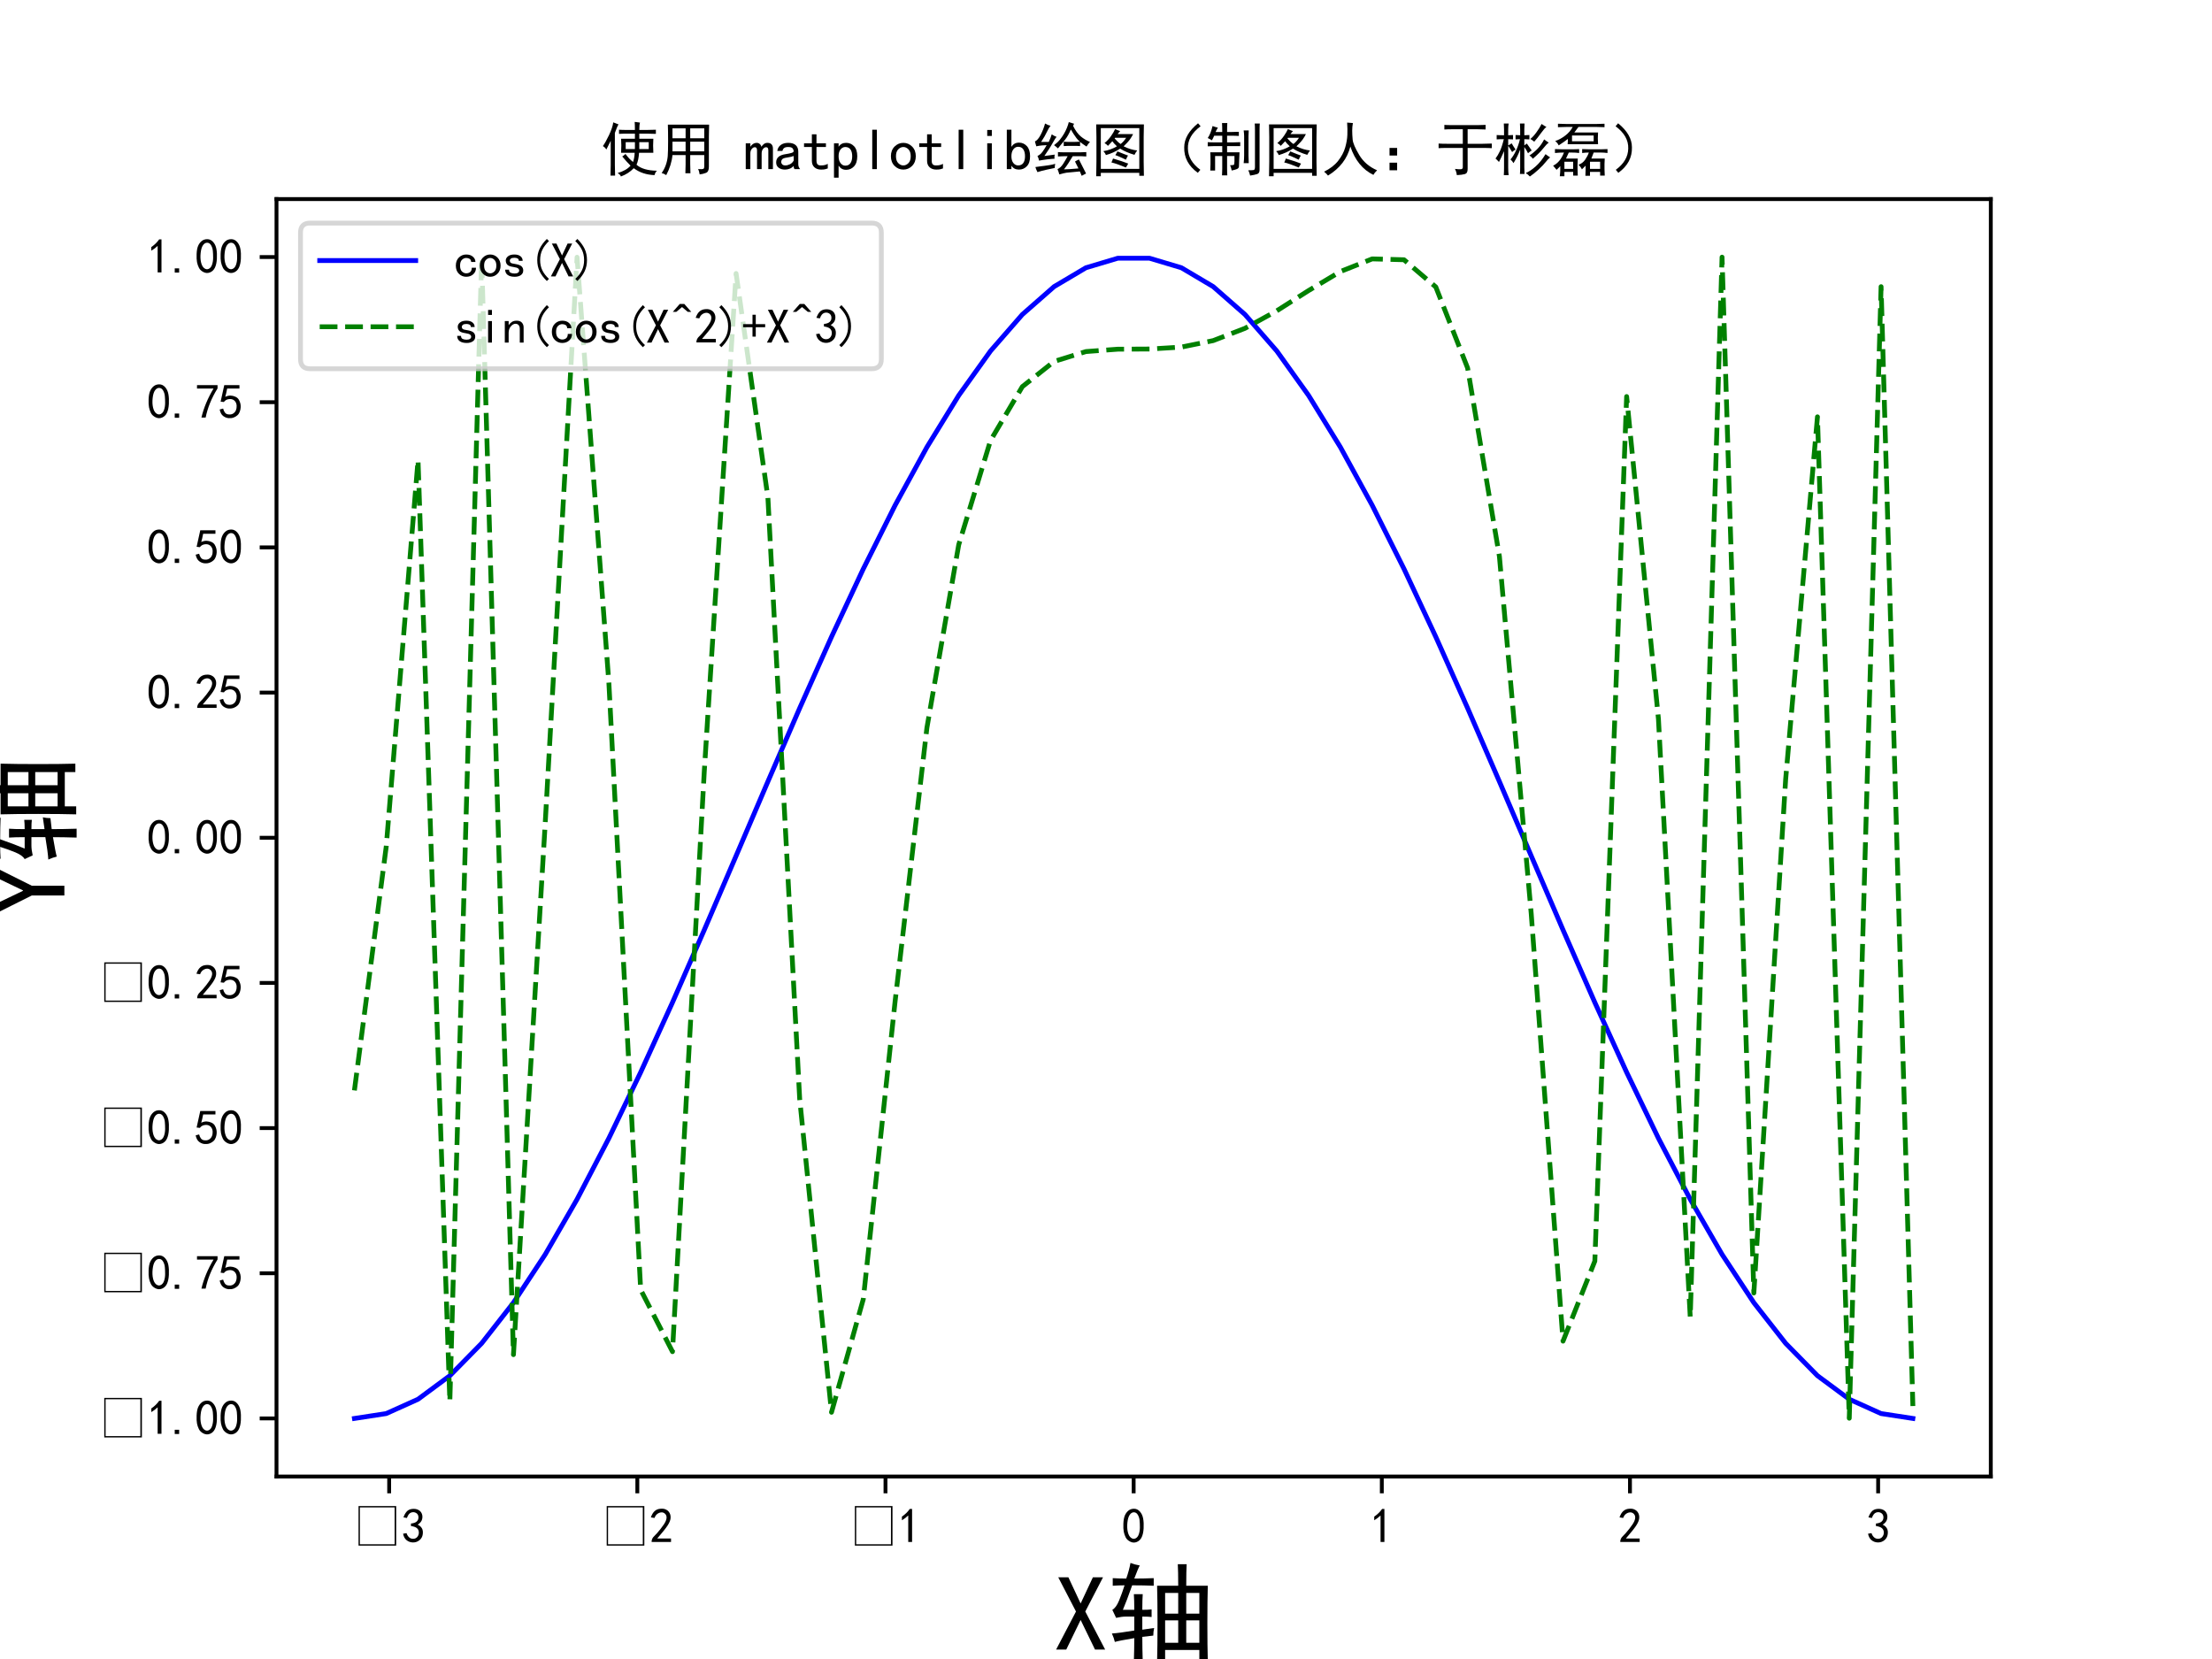 <?xml version="1.0" encoding="utf-8" standalone="no"?>
<!DOCTYPE svg PUBLIC "-//W3C//DTD SVG 1.1//EN"
  "http://www.w3.org/Graphics/SVG/1.1/DTD/svg11.dtd">
<svg height="345.6pt" version="1.1" viewBox="0 0 460.8 345.6" width="460.8pt" xmlns="http://www.w3.org/2000/svg" xmlns:xlink="http://www.w3.org/1999/xlink">
 <defs>
  <style type="text/css">*{stroke-linecap:butt;stroke-linejoin:round;}</style>
 </defs>
 <g id="figure_1">
  <g id="patch_1">
   <path d="M 0 345.6 
L 460.8 345.6 
L 460.8 0 
L 0 0 
z
" style="fill:#ffffff;"/>
  </g>
  <g id="axes_1">
   <g id="patch_2">
    <path d="M 57.6 307.584 
L 414.72 307.584 
L 414.72 41.472 
L 57.6 41.472 
z
" style="fill:#ffffff;"/>
   </g>
   <g id="matplotlib.axis_1">
    <g id="xtick_1">
     <g id="line2d_1">
      <defs>
       <path d="M 0 0 
L 0 3.5 
" id="m7e40cf33c2" style="stroke:#000000;stroke-width:0.8;"/>
      </defs>
      <g>
       <use style="stroke:#000000;stroke-width:0.8;" x="81.07" xlink:href="#m7e40cf33c2" y="307.584"/>
      </g>
     </g>
     <g id="text_1">
      <!-- −3 -->
      <g transform="translate(73.57 321.459)scale(0.1 -0.1)">
       <defs>
        <path d="M 5600 -325 
L 700 -325 
L 700 4825 
L 5600 4825 
L 5600 -325 
z
M 5400 4650 
L 875 4650 
L 875 -150 
L 5400 -150 
L 5400 4650 
z
" id="SimHei-2212" transform="scale(0.016)"/>
        <path d="M 250 1225 
L 700 1300 
Q 800 975 1025 762 
Q 1250 550 1587 562 
Q 1925 575 2125 837 
Q 2325 1100 2300 1437 
Q 2275 1775 2037 1962 
Q 1800 2150 1275 2225 
L 1275 2550 
Q 1800 2600 2037 2825 
Q 2275 3050 2250 3412 
Q 2225 3775 1925 3937 
Q 1625 4100 1287 3975 
Q 950 3850 750 3275 
L 300 3350 
Q 450 3800 712 4100 
Q 975 4400 1425 4450 
Q 1875 4500 2212 4337 
Q 2550 4175 2687 3837 
Q 2825 3500 2725 3100 
Q 2625 2700 2150 2400 
Q 2500 2250 2687 1950 
Q 2875 1650 2812 1162 
Q 2750 675 2375 375 
Q 2000 75 1525 87 
Q 1050 100 700 387 
Q 350 675 250 1225 
z
" id="SimHei-33" transform="scale(0.016)"/>
       </defs>
       <use xlink:href="#SimHei-2212"/>
       <use x="100" xlink:href="#SimHei-33"/>
      </g>
     </g>
    </g>
    <g id="xtick_2">
     <g id="line2d_2">
      <g>
       <use style="stroke:#000000;stroke-width:0.8;" x="132.767" xlink:href="#m7e40cf33c2" y="307.584"/>
      </g>
     </g>
     <g id="text_2">
      <!-- −2 -->
      <g transform="translate(125.267 321.459)scale(0.1 -0.1)">
       <defs>
        <path d="M 300 250 
Q 325 625 650 925 
Q 975 1225 1475 1862 
Q 1975 2500 2125 2850 
Q 2275 3200 2237 3450 
Q 2200 3700 2000 3862 
Q 1800 4025 1537 4000 
Q 1275 3975 1037 3800 
Q 800 3625 675 3275 
L 200 3350 
Q 400 3925 712 4187 
Q 1025 4450 1450 4475 
Q 1700 4500 1900 4462 
Q 2100 4425 2312 4287 
Q 2525 4150 2662 3875 
Q 2800 3600 2762 3212 
Q 2725 2825 2375 2287 
Q 2025 1750 1025 600 
L 2825 600 
L 2825 150 
L 300 150 
L 300 250 
z
" id="SimHei-32" transform="scale(0.016)"/>
       </defs>
       <use xlink:href="#SimHei-2212"/>
       <use x="100" xlink:href="#SimHei-32"/>
      </g>
     </g>
    </g>
    <g id="xtick_3">
     <g id="line2d_3">
      <g>
       <use style="stroke:#000000;stroke-width:0.8;" x="184.463" xlink:href="#m7e40cf33c2" y="307.584"/>
      </g>
     </g>
     <g id="text_3">
      <!-- −1 -->
      <g transform="translate(176.963 321.459)scale(0.1 -0.1)">
       <defs>
        <path d="M 1400 3600 
Q 1075 3275 575 2975 
L 575 3450 
Q 1200 3875 1600 4450 
L 1900 4450 
L 1900 150 
L 1400 150 
L 1400 3600 
z
" id="SimHei-31" transform="scale(0.016)"/>
       </defs>
       <use xlink:href="#SimHei-2212"/>
       <use x="100" xlink:href="#SimHei-31"/>
      </g>
     </g>
    </g>
    <g id="xtick_4">
     <g id="line2d_4">
      <g>
       <use style="stroke:#000000;stroke-width:0.8;" x="236.16" xlink:href="#m7e40cf33c2" y="307.584"/>
      </g>
     </g>
     <g id="text_4">
      <!-- 0 -->
      <g transform="translate(233.66 321.459)scale(0.1 -0.1)">
       <defs>
        <path d="M 225 2537 
Q 250 3200 412 3587 
Q 575 3975 875 4225 
Q 1175 4475 1612 4475 
Q 2050 4475 2375 4112 
Q 2700 3750 2800 3200 
Q 2900 2650 2862 1937 
Q 2825 1225 2612 775 
Q 2400 325 1975 150 
Q 1550 -25 1125 187 
Q 700 400 525 750 
Q 350 1100 275 1487 
Q 200 1875 225 2537 
z
M 750 2687 
Q 675 2000 800 1462 
Q 925 925 1212 700 
Q 1500 475 1800 612 
Q 2100 750 2237 1162 
Q 2375 1575 2375 2062 
Q 2375 2550 2337 2950 
Q 2300 3350 2112 3675 
Q 1925 4000 1612 4012 
Q 1300 4025 1062 3700 
Q 825 3375 750 2687 
z
" id="SimHei-30" transform="scale(0.016)"/>
       </defs>
       <use xlink:href="#SimHei-30"/>
      </g>
     </g>
    </g>
    <g id="xtick_5">
     <g id="line2d_5">
      <g>
       <use style="stroke:#000000;stroke-width:0.8;" x="287.857" xlink:href="#m7e40cf33c2" y="307.584"/>
      </g>
     </g>
     <g id="text_5">
      <!-- 1 -->
      <g transform="translate(285.357 321.459)scale(0.1 -0.1)">
       <use xlink:href="#SimHei-31"/>
      </g>
     </g>
    </g>
    <g id="xtick_6">
     <g id="line2d_6">
      <g>
       <use style="stroke:#000000;stroke-width:0.8;" x="339.553" xlink:href="#m7e40cf33c2" y="307.584"/>
      </g>
     </g>
     <g id="text_6">
      <!-- 2 -->
      <g transform="translate(337.053 321.459)scale(0.1 -0.1)">
       <use xlink:href="#SimHei-32"/>
      </g>
     </g>
    </g>
    <g id="xtick_7">
     <g id="line2d_7">
      <g>
       <use style="stroke:#000000;stroke-width:0.8;" x="391.25" xlink:href="#m7e40cf33c2" y="307.584"/>
      </g>
     </g>
     <g id="text_7">
      <!-- 3 -->
      <g transform="translate(388.75 321.459)scale(0.1 -0.1)">
       <use xlink:href="#SimHei-33"/>
      </g>
     </g>
    </g>
    <g id="text_8">
     <!-- X轴 -->
     <g transform="translate(219.66 344.068)scale(0.22 -0.22)">
      <defs>
       <path d="M 3000 125 
L 2400 125 
L 1550 1875 
L 700 125 
L 100 125 
L 1275 2375 
L 225 4400 
L 825 4400 
L 1550 2850 
L 2275 4400 
L 2875 4400 
L 1825 2375 
L 3000 125 
z
" id="SimHei-58" transform="scale(0.016)"/>
       <path d="M 4200 3900 
Q 4200 4775 4175 5175 
L 4700 5175 
Q 4675 4800 4675 3900 
L 5950 3900 
Q 5925 3025 5925 1675 
Q 5925 325 5950 -525 
L 5450 -525 
L 5450 100 
L 3425 100 
L 3425 -575 
L 2950 -575 
Q 2975 325 2975 1675 
Q 2975 3025 2950 3900 
L 4200 3900 
z
M 2725 950 
Q 2250 900 2075 875 
Q 2075 200 2100 -600 
L 1575 -600 
Q 1600 200 1600 800 
Q 700 650 450 575 
Q 400 800 275 1075 
Q 700 1100 1600 1250 
L 1600 2075 
L 1100 2075 
Q 850 2075 525 2000 
L 300 2475 
Q 525 2600 700 3025 
Q 875 3450 1025 3925 
Q 700 3925 325 3900 
L 325 4350 
Q 700 4325 1125 4325 
Q 1300 4825 1375 5250 
Q 1625 5150 1925 5100 
Q 1825 4925 1600 4325 
Q 2175 4325 2750 4350 
L 2750 3900 
Q 2200 3925 1475 3925 
Q 1150 3000 925 2475 
L 1600 2475 
Q 1600 3050 1575 3400 
L 2100 3400 
Q 2075 3100 2075 2475 
Q 2425 2475 2625 2500 
L 2625 2050 
Q 2450 2075 2075 2075 
L 2075 1300 
L 2775 1400 
Q 2725 1175 2725 950 
z
M 4200 525 
L 4200 1850 
L 3425 1850 
L 3425 525 
L 4200 525 
z
M 5450 525 
L 5450 1850 
L 4675 1850 
L 4675 525 
L 5450 525 
z
M 4200 2250 
L 4200 3475 
L 3425 3475 
L 3425 2250 
L 4200 2250 
z
M 5450 2250 
L 5450 3475 
L 4675 3475 
L 4675 2250 
L 5450 2250 
z
" id="SimHei-8f74" transform="scale(0.016)"/>
      </defs>
      <use xlink:href="#SimHei-58"/>
      <use x="50" xlink:href="#SimHei-8f74"/>
     </g>
    </g>
   </g>
   <g id="matplotlib.axis_2">
    <g id="ytick_1">
     <g id="line2d_8">
      <defs>
       <path d="M 0 0 
L -3.5 0 
" id="mc592ad70bc" style="stroke:#000000;stroke-width:0.8;"/>
      </defs>
      <g>
       <use style="stroke:#000000;stroke-width:0.8;" x="57.6" xlink:href="#mc592ad70bc" y="295.488"/>
      </g>
     </g>
     <g id="text_9">
      <!-- −1.00 -->
      <g transform="translate(20.6 298.926)scale(0.1 -0.1)">
       <defs>
        <path d="M 1075 125 
L 500 125 
L 500 675 
L 1075 675 
L 1075 125 
z
" id="SimHei-2e" transform="scale(0.016)"/>
       </defs>
       <use xlink:href="#SimHei-2212"/>
       <use x="100" xlink:href="#SimHei-31"/>
       <use x="150" xlink:href="#SimHei-2e"/>
       <use x="200" xlink:href="#SimHei-30"/>
       <use x="250" xlink:href="#SimHei-30"/>
      </g>
     </g>
    </g>
    <g id="ytick_2">
     <g id="line2d_9">
      <g>
       <use style="stroke:#000000;stroke-width:0.8;" x="57.6" xlink:href="#mc592ad70bc" y="265.245"/>
      </g>
     </g>
     <g id="text_10">
      <!-- −0.75 -->
      <g transform="translate(20.6 268.683)scale(0.1 -0.1)">
       <defs>
        <path d="M 850 150 
Q 1300 2050 2425 3925 
L 275 3925 
L 275 4375 
L 2950 4375 
L 2950 3950 
Q 1775 2050 1400 150 
L 850 150 
z
" id="SimHei-37" transform="scale(0.016)"/>
        <path d="M 550 1325 
Q 725 650 1150 575 
Q 1575 500 1837 662 
Q 2100 825 2212 1087 
Q 2325 1350 2312 1675 
Q 2300 2000 2137 2225 
Q 1975 2450 1725 2525 
Q 1475 2600 1162 2525 
Q 850 2450 650 2175 
L 225 2225 
Q 275 2375 700 4375 
L 2675 4375 
L 2675 3925 
L 1075 3925 
Q 950 3250 825 2850 
Q 1200 3025 1525 3012 
Q 1850 3000 2150 2862 
Q 2450 2725 2587 2487 
Q 2725 2250 2787 2012 
Q 2850 1775 2837 1500 
Q 2825 1225 2725 937 
Q 2625 650 2425 462 
Q 2225 275 1937 162 
Q 1650 50 1275 75 
Q 900 100 562 350 
Q 225 600 100 1200 
L 550 1325 
z
" id="SimHei-35" transform="scale(0.016)"/>
       </defs>
       <use xlink:href="#SimHei-2212"/>
       <use x="100" xlink:href="#SimHei-30"/>
       <use x="150" xlink:href="#SimHei-2e"/>
       <use x="200" xlink:href="#SimHei-37"/>
       <use x="250" xlink:href="#SimHei-35"/>
      </g>
     </g>
    </g>
    <g id="ytick_3">
     <g id="line2d_10">
      <g>
       <use style="stroke:#000000;stroke-width:0.8;" x="57.6" xlink:href="#mc592ad70bc" y="235.003"/>
      </g>
     </g>
     <g id="text_11">
      <!-- −0.50 -->
      <g transform="translate(20.6 238.44)scale(0.1 -0.1)">
       <use xlink:href="#SimHei-2212"/>
       <use x="100" xlink:href="#SimHei-30"/>
       <use x="150" xlink:href="#SimHei-2e"/>
       <use x="200" xlink:href="#SimHei-35"/>
       <use x="250" xlink:href="#SimHei-30"/>
      </g>
     </g>
    </g>
    <g id="ytick_4">
     <g id="line2d_11">
      <g>
       <use style="stroke:#000000;stroke-width:0.8;" x="57.6" xlink:href="#mc592ad70bc" y="204.76"/>
      </g>
     </g>
     <g id="text_12">
      <!-- −0.25 -->
      <g transform="translate(20.6 208.198)scale(0.1 -0.1)">
       <use xlink:href="#SimHei-2212"/>
       <use x="100" xlink:href="#SimHei-30"/>
       <use x="150" xlink:href="#SimHei-2e"/>
       <use x="200" xlink:href="#SimHei-32"/>
       <use x="250" xlink:href="#SimHei-35"/>
      </g>
     </g>
    </g>
    <g id="ytick_5">
     <g id="line2d_12">
      <g>
       <use style="stroke:#000000;stroke-width:0.8;" x="57.6" xlink:href="#mc592ad70bc" y="174.517"/>
      </g>
     </g>
     <g id="text_13">
      <!-- 0.00 -->
      <g transform="translate(30.6 177.955)scale(0.1 -0.1)">
       <use xlink:href="#SimHei-30"/>
       <use x="50" xlink:href="#SimHei-2e"/>
       <use x="100" xlink:href="#SimHei-30"/>
       <use x="150" xlink:href="#SimHei-30"/>
      </g>
     </g>
    </g>
    <g id="ytick_6">
     <g id="line2d_13">
      <g>
       <use style="stroke:#000000;stroke-width:0.8;" x="57.6" xlink:href="#mc592ad70bc" y="144.275"/>
      </g>
     </g>
     <g id="text_14">
      <!-- 0.25 -->
      <g transform="translate(30.6 147.712)scale(0.1 -0.1)">
       <use xlink:href="#SimHei-30"/>
       <use x="50" xlink:href="#SimHei-2e"/>
       <use x="100" xlink:href="#SimHei-32"/>
       <use x="150" xlink:href="#SimHei-35"/>
      </g>
     </g>
    </g>
    <g id="ytick_7">
     <g id="line2d_14">
      <g>
       <use style="stroke:#000000;stroke-width:0.8;" x="57.6" xlink:href="#mc592ad70bc" y="114.032"/>
      </g>
     </g>
     <g id="text_15">
      <!-- 0.50 -->
      <g transform="translate(30.6 117.469)scale(0.1 -0.1)">
       <use xlink:href="#SimHei-30"/>
       <use x="50" xlink:href="#SimHei-2e"/>
       <use x="100" xlink:href="#SimHei-35"/>
       <use x="150" xlink:href="#SimHei-30"/>
      </g>
     </g>
    </g>
    <g id="ytick_8">
     <g id="line2d_15">
      <g>
       <use style="stroke:#000000;stroke-width:0.8;" x="57.6" xlink:href="#mc592ad70bc" y="83.789"/>
      </g>
     </g>
     <g id="text_16">
      <!-- 0.75 -->
      <g transform="translate(30.6 87.227)scale(0.1 -0.1)">
       <use xlink:href="#SimHei-30"/>
       <use x="50" xlink:href="#SimHei-2e"/>
       <use x="100" xlink:href="#SimHei-37"/>
       <use x="150" xlink:href="#SimHei-35"/>
      </g>
     </g>
    </g>
    <g id="ytick_9">
     <g id="line2d_16">
      <g>
       <use style="stroke:#000000;stroke-width:0.8;" x="57.6" xlink:href="#mc592ad70bc" y="53.547"/>
      </g>
     </g>
     <g id="text_17">
      <!-- 1.00 -->
      <g transform="translate(30.6 56.984)scale(0.1 -0.1)">
       <use xlink:href="#SimHei-31"/>
       <use x="50" xlink:href="#SimHei-2e"/>
       <use x="100" xlink:href="#SimHei-30"/>
       <use x="150" xlink:href="#SimHei-30"/>
      </g>
     </g>
    </g>
    <g id="text_18">
     <!-- Y轴 -->
     <g transform="translate(13.85 191.028)rotate(-90)scale(0.22 -0.22)">
      <defs>
       <path d="M 3025 4400 
L 1850 2050 
L 1850 125 
L 1275 125 
L 1275 2050 
L 100 4400 
L 675 4400 
L 1550 2575 
L 1575 2575 
L 2450 4400 
L 3025 4400 
z
" id="SimHei-59" transform="scale(0.016)"/>
      </defs>
      <use xlink:href="#SimHei-59"/>
      <use x="50" xlink:href="#SimHei-8f74"/>
     </g>
    </g>
   </g>
   <g id="line2d_17">
    <path clip-path="url(#pdf8952ad6b)" d="M 73.833 295.488 
L 80.458 294.471 
L 87.084 291.487 
L 93.71 286.584 
L 100.335 279.842 
L 106.961 271.373 
L 113.586 261.315 
L 120.212 249.834 
L 126.838 237.117 
L 133.463 223.373 
L 140.089 208.828 
L 146.714 193.719 
L 153.34 178.296 
L 159.966 162.811 
L 166.591 147.518 
L 173.217 132.668 
L 179.842 118.505 
L 186.468 105.26 
L 193.094 93.151 
L 199.719 82.377 
L 206.345 73.114 
L 212.97 65.515 
L 219.596 59.703 
L 226.222 55.775 
L 232.847 53.795 
L 239.473 53.795 
L 246.098 55.775 
L 252.724 59.703 
L 259.35 65.515 
L 265.975 73.114 
L 272.601 82.377 
L 279.226 93.151 
L 285.852 105.26 
L 292.478 118.505 
L 299.103 132.668 
L 305.729 147.518 
L 312.354 162.811 
L 318.98 178.296 
L 325.606 193.719 
L 332.231 208.828 
L 338.857 223.373 
L 345.482 237.117 
L 352.108 249.834 
L 358.734 261.315 
L 365.359 271.373 
L 371.985 279.842 
L 378.61 286.584 
L 385.236 291.487 
L 391.862 294.471 
L 398.487 295.488 
" style="fill:none;stroke:#0000ff;stroke-linecap:square;"/>
   </g>
   <g id="line2d_18">
    <path clip-path="url(#pdf8952ad6b)" d="M 73.833 227.153 
L 80.458 176.375 
L 87.084 95.851 
L 93.71 291.917 
L 100.335 53.662 
L 106.961 282.194 
L 113.586 171.346 
L 120.212 53.587 
L 126.838 142.235 
L 133.463 268.673 
L 140.089 281.576 
L 146.714 160.689 
L 153.34 56.97 
L 159.966 103.637 
L 166.591 228.95 
L 173.217 294.203 
L 179.842 270.629 
L 186.468 208.582 
L 193.094 151.604 
L 199.719 113.486 
L 206.345 91.763 
L 212.97 80.548 
L 219.596 75.292 
L 226.222 73.236 
L 232.847 72.742 
L 239.473 72.707 
L 246.098 72.306 
L 252.724 70.957 
L 259.35 68.397 
L 265.975 64.75 
L 272.601 60.531 
L 279.226 56.568 
L 285.852 53.934 
L 292.478 54.112 
L 299.103 59.779 
L 305.729 76.654 
L 312.354 115.91 
L 318.98 190.312 
L 325.606 279.383 
L 332.231 262.717 
L 338.857 82.608 
L 345.482 149.754 
L 352.108 274.386 
L 358.734 53.568 
L 365.359 269.355 
L 371.985 162.331 
L 378.61 86.831 
L 385.236 295.441 
L 391.862 59.718 
L 398.487 292.904 
" style="fill:none;stroke:#008000;stroke-dasharray:3.7,1.6;stroke-dashoffset:0;"/>
   </g>
   <g id="patch_3">
    <path d="M 57.6 307.584 
L 57.6 41.472 
" style="fill:none;stroke:#000000;stroke-linecap:square;stroke-linejoin:miter;stroke-width:0.8;"/>
   </g>
   <g id="patch_4">
    <path d="M 414.72 307.584 
L 414.72 41.472 
" style="fill:none;stroke:#000000;stroke-linecap:square;stroke-linejoin:miter;stroke-width:0.8;"/>
   </g>
   <g id="patch_5">
    <path d="M 57.6 307.584 
L 414.72 307.584 
" style="fill:none;stroke:#000000;stroke-linecap:square;stroke-linejoin:miter;stroke-width:0.8;"/>
   </g>
   <g id="patch_6">
    <path d="M 57.6 41.472 
L 414.72 41.472 
" style="fill:none;stroke:#000000;stroke-linecap:square;stroke-linejoin:miter;stroke-width:0.8;"/>
   </g>
   <g id="text_19">
    <!-- 使用 matplotlib绘图（制图人：于彬磊） -->
    <g transform="translate(125.16 35.472)scale(0.12 -0.12)">
     <defs>
      <path d="M 3700 4375 
Q 3700 4925 3675 5250 
Q 4000 5200 4250 5175 
Q 4175 4925 4175 4375 
L 4975 4375 
Q 5525 4375 5975 4400 
L 5975 3950 
Q 5500 3975 4975 3975 
L 4175 3975 
L 4175 3425 
L 5700 3425 
Q 5675 3075 5675 2675 
Q 5675 2300 5700 1900 
L 4150 1900 
Q 4100 1100 3875 600 
Q 4575 -25 6100 -50 
Q 5925 -175 5825 -525 
Q 4500 -475 3575 225 
Q 3000 -375 2175 -675 
Q 2150 -500 1825 -300 
Q 2775 -25 3225 500 
Q 2800 925 2325 1500 
Q 2475 1575 2675 1775 
Q 3075 1225 3500 900 
Q 3650 1325 3675 1900 
L 2200 1900 
Q 2225 2300 2225 2700 
Q 2225 3100 2200 3425 
L 3700 3425 
L 3700 3975 
L 2875 3975 
Q 2350 3975 1975 3950 
L 1975 4400 
Q 2325 4375 2850 4375 
L 3700 4375 
z
M 1925 4975 
Q 1800 4825 1525 4050 
L 1525 600 
Q 1525 50 1550 -575 
L 1050 -575 
Q 1075 25 1075 550 
L 1075 3200 
Q 725 2475 600 2250 
Q 475 2475 225 2625 
Q 500 3000 887 3812 
Q 1275 4625 1350 5200 
L 1925 4975 
z
M 5200 2300 
L 5200 3050 
L 4175 3050 
L 4175 2300 
L 5200 2300 
z
M 3700 2300 
L 3700 3050 
L 2700 3050 
L 2700 2300 
L 3700 2300 
z
" id="SimHei-4f7f" transform="scale(0.016)"/>
      <path d="M 350 -300 
Q 650 125 812 600 
Q 975 1075 1012 1550 
Q 1050 2025 1050 3150 
Q 1050 4275 1025 4950 
L 5500 4950 
Q 5475 4225 5475 3650 
L 5475 375 
Q 5475 -150 5175 -275 
Q 4875 -400 4475 -450 
Q 4425 -75 4300 125 
Q 4800 100 4887 162 
Q 4975 225 4975 400 
L 4975 1650 
L 3450 1650 
L 3450 675 
Q 3450 125 3475 -325 
L 2925 -325 
Q 2950 100 2950 650 
L 2950 1650 
L 1525 1650 
Q 1425 575 850 -525 
Q 575 -350 350 -300 
z
M 4975 3475 
L 4975 4550 
L 3450 4550 
L 3450 3475 
L 4975 3475 
z
M 4975 2050 
L 4975 3100 
L 3450 3100 
L 3450 2050 
L 4975 2050 
z
M 2950 3475 
L 2950 4550 
L 1525 4550 
L 1525 3475 
L 2950 3475 
z
M 2950 2050 
L 2950 3100 
L 1525 3100 
L 1525 2050 
L 2950 2050 
z
" id="SimHei-7528" transform="scale(0.016)"/>
      <path id="SimHei-20" transform="scale(0.016)"/>
      <path d="M 3050 125 
L 2550 125 
L 2550 2150 
Q 2550 2300 2500 2400 
Q 2450 2500 2300 2500 
Q 2125 2500 1975 2312 
Q 1825 2125 1825 1825 
L 1825 125 
L 1325 125 
L 1325 2150 
Q 1325 2300 1275 2400 
Q 1225 2500 1075 2500 
Q 900 2500 750 2312 
Q 600 2125 600 1825 
L 600 125 
L 100 125 
L 100 2925 
L 600 2925 
L 600 2550 
Q 725 2750 900 2862 
Q 1075 2975 1275 2975 
Q 1475 2975 1612 2862 
Q 1750 2750 1800 2550 
Q 1925 2750 2087 2862 
Q 2250 2975 2450 2975 
Q 2750 2975 2900 2812 
Q 3050 2650 3050 2350 
L 3050 125 
z
" id="SimHei-6d" transform="scale(0.016)"/>
      <path d="M 2875 125 
L 2275 125 
Q 2225 175 2200 262 
Q 2175 350 2175 475 
Q 2000 275 1750 175 
Q 1500 75 1225 75 
Q 825 75 550 275 
Q 275 475 275 850 
Q 275 1225 525 1450 
Q 775 1675 1300 1750 
Q 1650 1800 1912 1875 
Q 2175 1950 2175 2075 
Q 2175 2225 2062 2375 
Q 1950 2525 1575 2525 
Q 1275 2525 1137 2412 
Q 1000 2300 950 2100 
L 400 2100 
Q 450 2500 762 2737 
Q 1075 2975 1575 2975 
Q 2125 2975 2400 2725 
Q 2675 2475 2675 2025 
L 2675 650 
Q 2675 500 2725 375 
Q 2775 250 2875 125 
z
M 2175 1050 
L 2175 1550 
Q 2025 1500 1887 1462 
Q 1750 1425 1425 1375 
Q 1050 1325 937 1200 
Q 825 1075 825 900 
Q 825 750 937 637 
Q 1050 525 1275 525 
Q 1500 525 1762 650 
Q 2025 775 2175 1050 
z
" id="SimHei-61" transform="scale(0.016)"/>
      <path d="M 2750 200 
Q 2625 150 2462 112 
Q 2300 75 2025 75 
Q 1575 75 1300 325 
Q 1025 575 1025 1025 
L 1025 2525 
L 175 2525 
L 175 2925 
L 1025 2925 
L 1025 3900 
L 1525 3900 
L 1525 2925 
L 2550 2925 
L 2550 2525 
L 1525 2525 
L 1525 1000 
Q 1525 800 1625 662 
Q 1725 525 2000 525 
Q 2275 525 2450 575 
Q 2625 625 2750 700 
L 2750 200 
z
" id="SimHei-74" transform="scale(0.016)"/>
      <path d="M 2825 1525 
Q 2825 800 2475 425 
Q 2125 50 1625 50 
Q 1350 50 1150 162 
Q 950 275 800 500 
L 800 -800 
L 300 -800 
L 300 2925 
L 800 2925 
L 800 2550 
Q 950 2775 1150 2875 
Q 1350 2975 1625 2975 
Q 2125 2975 2475 2612 
Q 2825 2250 2825 1525 
z
M 2275 1525 
Q 2275 2000 2087 2262 
Q 1900 2525 1525 2525 
Q 1225 2525 1012 2262 
Q 800 2000 800 1525 
Q 800 1050 1012 775 
Q 1225 500 1525 500 
Q 1900 500 2087 775 
Q 2275 1050 2275 1525 
z
" id="SimHei-70" transform="scale(0.016)"/>
      <path d="M 1825 125 
L 1325 125 
L 1325 4400 
L 1825 4400 
L 1825 125 
z
" id="SimHei-6c" transform="scale(0.016)"/>
      <path d="M 2925 1525 
Q 2925 875 2525 475 
Q 2125 75 1575 75 
Q 1025 75 625 475 
Q 225 875 225 1525 
Q 225 2175 625 2575 
Q 1025 2975 1575 2975 
Q 2125 2975 2525 2575 
Q 2925 2175 2925 1525 
z
M 2375 1525 
Q 2375 2025 2125 2275 
Q 1875 2525 1575 2525 
Q 1275 2525 1025 2275 
Q 775 2025 775 1525 
Q 775 1025 1025 775 
Q 1275 525 1575 525 
Q 1875 525 2125 775 
Q 2375 1025 2375 1525 
z
" id="SimHei-6f" transform="scale(0.016)"/>
      <path d="M 1800 3725 
L 1300 3725 
L 1300 4375 
L 1800 4375 
L 1800 3725 
z
M 1800 125 
L 1300 125 
L 1300 2925 
L 1800 2925 
L 1800 125 
z
" id="SimHei-69" transform="scale(0.016)"/>
      <path d="M 2825 1525 
Q 2825 800 2475 437 
Q 2125 75 1625 75 
Q 1350 75 1150 175 
Q 950 275 800 500 
L 800 125 
L 300 125 
L 300 4400 
L 800 4400 
L 800 2550 
Q 950 2775 1150 2887 
Q 1350 3000 1625 3000 
Q 2125 3000 2475 2625 
Q 2825 2250 2825 1525 
z
M 2275 1525 
Q 2275 2000 2087 2275 
Q 1900 2550 1525 2550 
Q 1225 2550 1012 2275 
Q 800 2000 800 1525 
Q 800 1050 1012 787 
Q 1225 525 1525 525 
Q 1900 525 2087 787 
Q 2275 1050 2275 1525 
z
" id="SimHei-62" transform="scale(0.016)"/>
      <path d="M 5150 1950 
Q 5425 1950 5800 1975 
L 5800 1500 
Q 5450 1525 5300 1525 
L 4325 1525 
Q 4100 1150 3862 775 
Q 3625 400 3375 100 
Q 3850 100 4950 200 
L 4575 950 
Q 4725 1050 5000 1175 
Q 5225 725 5775 -350 
Q 5525 -475 5300 -600 
Q 5200 -350 5100 -125 
Q 3925 -225 3662 -262 
Q 3400 -300 2875 -450 
Q 2775 -100 2675 125 
Q 3025 275 3300 712 
Q 3575 1150 3775 1525 
L 3375 1525 
Q 3025 1525 2725 1500 
L 2725 1975 
Q 3000 1950 3375 1950 
L 5150 1950 
z
M 1925 4825 
Q 1725 4600 1525 4162 
Q 1325 3725 900 3075 
L 1725 3075 
Q 1950 3550 2050 3900 
Q 2300 3725 2575 3625 
Q 2450 3500 2200 3050 
Q 1950 2600 1737 2275 
Q 1525 1950 1250 1550 
Q 1975 1650 2375 1700 
Q 2325 1525 2350 1250 
Q 2125 1250 1600 1187 
Q 1075 1125 675 1050 
Q 625 1325 500 1550 
Q 825 1700 1050 2012 
Q 1275 2325 1500 2725 
Q 1350 2725 1025 2700 
Q 700 2675 375 2600 
Q 300 2875 225 3125 
Q 550 3275 850 3850 
Q 1150 4425 1325 5075 
Q 1625 4900 1925 4825 
z
M 4475 3075 
Q 4825 3075 5100 3100 
Q 4875 3300 4725 3500 
Q 4375 3975 4125 4425 
Q 3825 3725 3500 3325 
Q 3175 2925 2725 2375 
Q 2450 2625 2300 2725 
Q 2700 3025 2950 3337 
Q 3200 3650 3387 3975 
Q 3575 4300 3700 4612 
Q 3825 4925 3900 5225 
Q 4125 5150 4475 5050 
Q 4400 4925 4375 4800 
Q 4750 4050 5200 3675 
Q 5650 3300 6200 3075 
Q 6000 2875 5825 2575 
Q 5425 2825 5125 3075 
L 5125 2625 
Q 4900 2650 4475 2650 
L 3850 2650 
Q 3625 2650 3350 2625 
L 3350 3100 
Q 3625 3075 3850 3075 
L 4475 3075 
z
M 2425 700 
Q 2375 475 2375 250 
Q 2000 175 1487 62 
Q 975 -50 500 -200 
Q 350 100 275 350 
Q 575 400 812 425 
Q 1050 450 1300 487 
Q 1550 525 1825 562 
Q 2100 600 2425 700 
z
" id="SimHei-7ed8" transform="scale(0.016)"/>
      <path d="M 5800 4975 
Q 5775 4350 5775 3600 
L 5775 925 
Q 5775 150 5800 -600 
L 5300 -600 
L 5300 -275 
L 1125 -275 
L 1125 -650 
L 625 -650 
Q 650 125 650 950 
L 650 3600 
Q 650 4325 625 4975 
L 5800 4975 
z
M 5300 150 
L 5300 4575 
L 1125 4575 
L 1125 150 
L 5300 150 
z
M 3225 4250 
Q 3075 4100 2950 3925 
L 4625 3925 
Q 4525 3700 4300 3375 
Q 4075 3050 3600 2600 
Q 4350 2225 5075 2150 
Q 4900 1925 4775 1675 
Q 3850 1950 3225 2350 
Q 2500 1875 1675 1650 
Q 1600 1875 1400 2075 
Q 2200 2200 2875 2600 
Q 2525 2925 2375 3150 
Q 2150 2900 1900 2650 
Q 1725 2850 1525 2950 
Q 1950 3300 2250 3737 
Q 2550 4175 2675 4475 
Q 2925 4350 3225 4250 
z
M 2450 1275 
Q 3550 950 4100 725 
Q 3975 525 3850 300 
Q 2825 725 2275 850 
Q 2375 1050 2450 1275 
z
M 2925 2050 
Q 3775 1700 4075 1600 
Q 3950 1400 3850 1150 
Q 3000 1550 2700 1650 
Q 2825 1825 2925 2050 
z
M 2625 3450 
Q 3000 3025 3275 2850 
Q 3600 3100 3875 3525 
L 2675 3525 
L 2625 3450 
z
" id="SimHei-56fe" transform="scale(0.016)"/>
      <path d="M 5425 5100 
L 5700 4775 
Q 4275 3725 4325 2350 
Q 4350 1025 5675 50 
L 5400 -275 
Q 3875 825 3925 2500 
Q 3925 3875 5425 5100 
z
" id="SimHei-ff08" transform="scale(0.016)"/>
      <path d="M 1325 4625 
Q 1175 4375 1075 4150 
L 1800 4150 
Q 1800 4775 1775 5125 
L 2350 5125 
Q 2325 4800 2325 4150 
L 2700 4150 
Q 3200 4150 3600 4175 
L 3600 3725 
Q 3250 3750 2725 3750 
L 2325 3750 
L 2325 3025 
L 2950 3025 
Q 3325 3025 3750 3050 
L 3750 2625 
L 2325 2625 
L 2325 1950 
L 3675 1950 
Q 3650 1650 3637 1125 
Q 3625 600 3612 412 
Q 3600 225 3400 137 
Q 3200 50 2825 -25 
Q 2775 250 2650 550 
Q 2975 550 3050 587 
Q 3125 625 3125 975 
L 3125 1550 
L 2325 1550 
L 2325 175 
Q 2325 -250 2350 -550 
L 1775 -550 
Q 1800 -75 1800 175 
L 1800 1550 
L 1025 1550 
L 1025 -25 
L 500 -25 
Q 525 300 525 650 
L 525 1200 
Q 525 1675 500 1950 
L 1800 1950 
L 1800 2625 
L 1000 2625 
Q 550 2625 225 2600 
L 225 3050 
Q 550 3025 1000 3025 
L 1800 3025 
L 1800 3750 
L 925 3750 
Q 800 3450 675 3250 
Q 450 3400 225 3500 
Q 400 3750 525 4075 
Q 650 4400 750 4800 
Q 1000 4700 1325 4625 
z
M 5875 5075 
Q 5850 4825 5850 4350 
L 5850 25 
Q 5850 -325 5587 -412 
Q 5325 -500 4825 -575 
Q 4750 -250 4625 0 
Q 5050 0 5200 25 
Q 5350 50 5350 350 
L 5350 4350 
Q 5350 4775 5325 5075 
L 5875 5075 
z
M 4675 4325 
Q 4650 3975 4650 3700 
L 4650 1625 
Q 4650 1275 4675 775 
L 4125 775 
Q 4175 1200 4175 1625 
L 4175 3700 
Q 4175 3950 4125 4325 
L 4675 4325 
z
" id="SimHei-5236" transform="scale(0.016)"/>
      <path d="M 350 -150 
Q 1325 325 1875 1025 
Q 2425 1725 2637 2462 
Q 2850 3200 2875 3837 
Q 2900 4475 2850 5175 
Q 3125 5150 3475 5125 
Q 3400 4725 3400 4300 
Q 3400 3875 3450 3325 
Q 3500 2775 4162 1662 
Q 4825 550 6100 0 
Q 5800 -300 5700 -500 
Q 3950 350 3200 2575 
Q 2700 600 775 -575 
Q 625 -375 350 -150 
z
" id="SimHei-4eba" transform="scale(0.016)"/>
      <path d="M 1200 2425 
L 2025 2425 
L 2025 1600 
L 1200 1600 
L 1200 2425 
z
M 1200 825 
L 2025 825 
L 2025 0 
L 1200 0 
L 1200 825 
z
" id="SimHei-ff1a" transform="scale(0.016)"/>
      <path d="M 2900 2425 
L 1150 2425 
Q 650 2425 275 2400 
L 275 2900 
Q 650 2875 1150 2875 
L 2900 2875 
L 2900 4450 
L 1675 4450 
Q 1225 4450 900 4425 
L 900 4925 
Q 1225 4900 1675 4900 
L 4525 4900 
Q 4950 4900 5375 4925 
L 5375 4425 
Q 4950 4450 4525 4450 
L 3425 4450 
L 3425 2875 
L 5050 2875 
Q 5600 2875 6050 2900 
L 6050 2400 
Q 5650 2425 5050 2425 
L 3425 2425 
L 3425 125 
Q 3425 -325 3125 -412 
Q 2825 -500 2250 -525 
Q 2225 -200 2050 150 
Q 2450 100 2675 112 
Q 2900 125 2900 325 
L 2900 2425 
z
" id="SimHei-4e8e" transform="scale(0.016)"/>
      <path d="M 1125 4425 
Q 1125 4750 1100 5075 
L 1625 5075 
Q 1575 4775 1575 4425 
L 1575 3800 
Q 1800 3800 2100 3825 
L 2100 3350 
Q 1800 3375 1575 3375 
L 1575 2700 
Q 1750 2775 1950 2925 
Q 2150 2575 2375 2250 
Q 2150 2125 2000 1975 
Q 1825 2300 1575 2650 
L 1575 300 
Q 1575 -200 1625 -525 
L 1100 -525 
Q 1125 -175 1125 300 
L 1125 2075 
Q 800 1325 575 900 
Q 375 1125 200 1275 
Q 450 1600 675 2075 
Q 900 2550 1100 3375 
Q 625 3375 325 3350 
L 325 3825 
Q 625 3800 1125 3800 
L 1125 4425 
z
M 1825 1175 
Q 2150 1550 2425 2137 
Q 2700 2725 2850 3375 
Q 2675 3375 2375 3350 
L 2375 3825 
Q 2650 3800 2875 3800 
L 2875 4450 
Q 2875 4800 2850 5075 
L 3350 5075 
Q 3325 4800 3325 4450 
L 3325 3800 
Q 3575 3800 3875 3825 
L 3875 3350 
Q 3600 3375 3325 3375 
L 3325 2700 
Q 3450 2775 3600 2900 
Q 3900 2475 4125 2150 
Q 3925 2025 3725 1850 
Q 3575 2175 3325 2525 
L 3325 325 
Q 3325 -75 3350 -400 
L 2850 -400 
Q 2875 -100 2875 325 
L 2875 2250 
Q 2600 1500 2150 775 
Q 2025 1000 1825 1175 
z
M 6125 1400 
Q 5900 1225 5637 887 
Q 5375 550 4875 87 
Q 4375 -375 3925 -675 
Q 3725 -450 3475 -300 
Q 3975 -100 4562 425 
Q 5150 950 5625 1750 
Q 5850 1575 6125 1400 
z
M 5975 3000 
Q 5750 2850 5375 2375 
Q 5000 1900 4250 1250 
Q 4075 1500 3875 1600 
Q 4400 1950 4800 2375 
Q 5200 2800 5475 3350 
Q 5700 3175 5975 3000 
z
M 5725 4700 
Q 5525 4575 5150 4050 
Q 4775 3525 4400 3100 
Q 4200 3275 3975 3400 
Q 4275 3625 4625 4100 
Q 4975 4575 5200 5025 
Q 5475 4825 5725 4700 
z
" id="SimHei-5f6c" transform="scale(0.016)"/>
      <path d="M 1775 2825 
Q 1800 3050 1800 3200 
L 1800 3400 
Q 1425 3100 800 2700 
Q 700 2950 425 3175 
Q 975 3350 1512 3762 
Q 2050 4175 2325 4700 
L 1600 4700 
Q 1200 4700 725 4675 
L 725 5050 
Q 1125 5025 1575 5025 
L 4950 5025 
Q 5325 5025 5775 5050 
L 5775 4675 
Q 5350 4700 4950 4700 
L 2950 4700 
Q 2750 4425 2500 4100 
L 5075 4100 
Q 5050 3750 5050 3475 
Q 5050 3225 5075 2825 
L 1775 2825 
z
M 5375 2275 
Q 5750 2275 6100 2300 
L 6100 1875 
Q 5700 1925 5375 1925 
L 4600 1925 
Q 4475 1625 4350 1275 
L 5800 1275 
Q 5775 975 5775 675 
L 5775 125 
Q 5775 -125 5800 -575 
L 5300 -575 
L 5300 -175 
L 4200 -175 
L 4200 -600 
L 3700 -600 
Q 3725 -150 3725 75 
L 3725 500 
L 3325 100 
Q 3175 400 2950 600 
Q 3400 750 3675 1150 
Q 3950 1550 4075 1925 
Q 3725 1925 3350 1875 
L 3350 2300 
Q 3725 2275 4150 2275 
L 5375 2275 
z
M 2150 2275 
Q 2675 2275 3025 2300 
L 3025 1875 
Q 2675 1925 2150 1925 
L 1900 1925 
L 1600 1275 
L 2875 1275 
Q 2850 900 2850 600 
L 2850 175 
Q 2850 -100 2875 -575 
L 2375 -575 
L 2375 -175 
L 1425 -175 
L 1425 -650 
L 925 -650 
Q 975 -200 975 100 
L 975 450 
Q 800 250 575 50 
Q 400 275 200 500 
Q 575 675 875 1037 
Q 1175 1400 1375 1925 
Q 900 1925 400 1875 
L 400 2300 
Q 900 2275 1225 2275 
L 2150 2275 
z
M 4600 3150 
L 4600 3775 
L 2250 3775 
L 2250 3150 
L 4600 3150 
z
M 5300 150 
L 5300 925 
L 4200 925 
L 4200 150 
L 5300 150 
z
M 2375 150 
L 2375 925 
L 1425 925 
L 1425 150 
L 2375 150 
z
" id="SimHei-78ca" transform="scale(0.016)"/>
      <path d="M 1000 5100 
Q 2500 3875 2500 2500 
Q 2550 825 1025 -275 
L 750 50 
Q 2075 1025 2100 2350 
Q 2150 3725 725 4775 
L 1000 5100 
z
" id="SimHei-ff09" transform="scale(0.016)"/>
     </defs>
     <use xlink:href="#SimHei-4f7f"/>
     <use x="100" xlink:href="#SimHei-7528"/>
     <use x="200" xlink:href="#SimHei-20"/>
     <use x="250" xlink:href="#SimHei-6d"/>
     <use x="300" xlink:href="#SimHei-61"/>
     <use x="350" xlink:href="#SimHei-74"/>
     <use x="400" xlink:href="#SimHei-70"/>
     <use x="450" xlink:href="#SimHei-6c"/>
     <use x="500" xlink:href="#SimHei-6f"/>
     <use x="550" xlink:href="#SimHei-74"/>
     <use x="600" xlink:href="#SimHei-6c"/>
     <use x="650" xlink:href="#SimHei-69"/>
     <use x="700" xlink:href="#SimHei-62"/>
     <use x="750" xlink:href="#SimHei-7ed8"/>
     <use x="850" xlink:href="#SimHei-56fe"/>
     <use x="950" xlink:href="#SimHei-ff08"/>
     <use x="1050" xlink:href="#SimHei-5236"/>
     <use x="1150" xlink:href="#SimHei-56fe"/>
     <use x="1250" xlink:href="#SimHei-4eba"/>
     <use x="1350" xlink:href="#SimHei-ff1a"/>
     <use x="1450" xlink:href="#SimHei-4e8e"/>
     <use x="1550" xlink:href="#SimHei-5f6c"/>
     <use x="1650" xlink:href="#SimHei-78ca"/>
     <use x="1750" xlink:href="#SimHei-ff09"/>
    </g>
   </g>
   <g id="legend_1">
    <g id="patch_7">
     <path d="M 64.6 76.816 
L 181.6 76.816 
Q 183.6 76.816 183.6 74.816 
L 183.6 48.472 
Q 183.6 46.472 181.6 46.472 
L 64.6 46.472 
Q 62.6 46.472 62.6 48.472 
L 62.6 74.816 
Q 62.6 76.816 64.6 76.816 
z
" style="fill:#ffffff;opacity:0.8;stroke:#cccccc;stroke-linejoin:miter;"/>
    </g>
    <g id="line2d_19">
     <path d="M 66.6 54.277 
L 86.6 54.277 
" style="fill:none;stroke:#0000ff;stroke-linecap:square;"/>
    </g>
    <g id="line2d_20"/>
    <g id="text_20">
     <!-- cos(X) -->
     <g transform="translate(94.6 57.777)scale(0.1 -0.1)">
      <defs>
       <path d="M 2850 1250 
Q 2850 725 2487 400 
Q 2125 75 1575 75 
Q 1025 75 625 462 
Q 225 850 225 1525 
Q 225 2200 625 2587 
Q 1025 2975 1575 2975 
Q 2125 2975 2450 2687 
Q 2775 2400 2775 2000 
L 2225 2000 
Q 2200 2300 2012 2412 
Q 1825 2525 1575 2525 
Q 1275 2525 1025 2287 
Q 775 2050 775 1525 
Q 775 1000 1025 762 
Q 1275 525 1575 525 
Q 1900 525 2100 700 
Q 2300 875 2300 1250 
L 2850 1250 
z
" id="SimHei-63" transform="scale(0.016)"/>
       <path d="M 2750 900 
Q 2750 500 2437 287 
Q 2125 75 1650 75 
Q 1050 75 725 312 
Q 400 550 400 1000 
L 900 1000 
Q 900 700 1112 600 
Q 1325 500 1625 500 
Q 1925 500 2075 612 
Q 2225 725 2225 900 
Q 2225 1025 2100 1150 
Q 1975 1275 1475 1350 
Q 900 1425 687 1637 
Q 475 1850 475 2200 
Q 475 2500 762 2737 
Q 1050 2975 1600 2975 
Q 2100 2975 2387 2750 
Q 2675 2525 2675 2150 
L 2175 2150 
Q 2175 2375 2012 2462 
Q 1850 2550 1600 2550 
Q 1275 2550 1137 2437 
Q 1000 2325 1000 2175 
Q 1000 2000 1125 1900 
Q 1250 1800 1650 1750 
Q 2300 1650 2525 1437 
Q 2750 1225 2750 900 
z
" id="SimHei-73" transform="scale(0.016)"/>
       <path d="M 2975 -200 
L 2700 -475 
Q 2075 125 1762 775 
Q 1450 1425 1450 2250 
Q 1450 3075 1762 3725 
Q 2075 4375 2700 5000 
L 2975 4725 
Q 2400 4175 2112 3587 
Q 1825 3000 1825 2250 
Q 1825 1500 2112 912 
Q 2400 325 2975 -200 
z
" id="SimHei-28" transform="scale(0.016)"/>
       <path d="M 1675 2250 
Q 1675 1425 1362 775 
Q 1050 125 425 -475 
L 150 -200 
Q 725 325 1012 912 
Q 1300 1500 1300 2250 
Q 1300 3000 1012 3587 
Q 725 4175 150 4725 
L 425 5000 
Q 1050 4375 1362 3725 
Q 1675 3075 1675 2250 
z
" id="SimHei-29" transform="scale(0.016)"/>
      </defs>
      <use xlink:href="#SimHei-63"/>
      <use x="50" xlink:href="#SimHei-6f"/>
      <use x="100" xlink:href="#SimHei-73"/>
      <use x="150" xlink:href="#SimHei-28"/>
      <use x="200" xlink:href="#SimHei-58"/>
      <use x="250" xlink:href="#SimHei-29"/>
     </g>
    </g>
    <g id="line2d_21">
     <path d="M 66.6 68.066 
L 86.6 68.066 
" style="fill:none;stroke:#008000;stroke-dasharray:3.7,1.6;stroke-dashoffset:0;"/>
    </g>
    <g id="line2d_22"/>
    <g id="text_21">
     <!-- sin(cos(X^2)+X^3) -->
     <g transform="translate(94.6 71.566)scale(0.1 -0.1)">
      <defs>
       <path d="M 2800 125 
L 2300 125 
L 2300 1925 
Q 2300 2225 2150 2400 
Q 2000 2575 1750 2575 
Q 1425 2575 1137 2237 
Q 850 1900 850 1400 
L 850 125 
L 350 125 
L 350 2925 
L 850 2925 
L 850 2400 
Q 1050 2675 1287 2825 
Q 1525 2975 1900 2975 
Q 2350 2975 2575 2725 
Q 2800 2475 2800 2100 
L 2800 125 
z
" id="SimHei-6e" transform="scale(0.016)"/>
       <path d="M 2750 4125 
L 2300 4125 
L 1550 4750 
L 800 4125 
L 350 4125 
L 1250 5150 
L 1850 5150 
L 2750 4125 
z
" id="SimHei-5e" transform="scale(0.016)"/>
       <path d="M 3000 2125 
L 1775 2125 
L 1775 900 
L 1350 900 
L 1350 2125 
L 125 2125 
L 125 2525 
L 1350 2525 
L 1350 3750 
L 1775 3750 
L 1775 2525 
L 3000 2525 
L 3000 2125 
z
" id="SimHei-2b" transform="scale(0.016)"/>
      </defs>
      <use xlink:href="#SimHei-73"/>
      <use x="50" xlink:href="#SimHei-69"/>
      <use x="100" xlink:href="#SimHei-6e"/>
      <use x="150" xlink:href="#SimHei-28"/>
      <use x="200" xlink:href="#SimHei-63"/>
      <use x="250" xlink:href="#SimHei-6f"/>
      <use x="300" xlink:href="#SimHei-73"/>
      <use x="350" xlink:href="#SimHei-28"/>
      <use x="400" xlink:href="#SimHei-58"/>
      <use x="450" xlink:href="#SimHei-5e"/>
      <use x="500" xlink:href="#SimHei-32"/>
      <use x="550" xlink:href="#SimHei-29"/>
      <use x="600" xlink:href="#SimHei-2b"/>
      <use x="650" xlink:href="#SimHei-58"/>
      <use x="700" xlink:href="#SimHei-5e"/>
      <use x="750" xlink:href="#SimHei-33"/>
      <use x="800" xlink:href="#SimHei-29"/>
     </g>
    </g>
   </g>
  </g>
 </g>
 <defs>
  <clipPath id="pdf8952ad6b">
   <rect height="266.112" width="357.12" x="57.6" y="41.472"/>
  </clipPath>
 </defs>
</svg>
